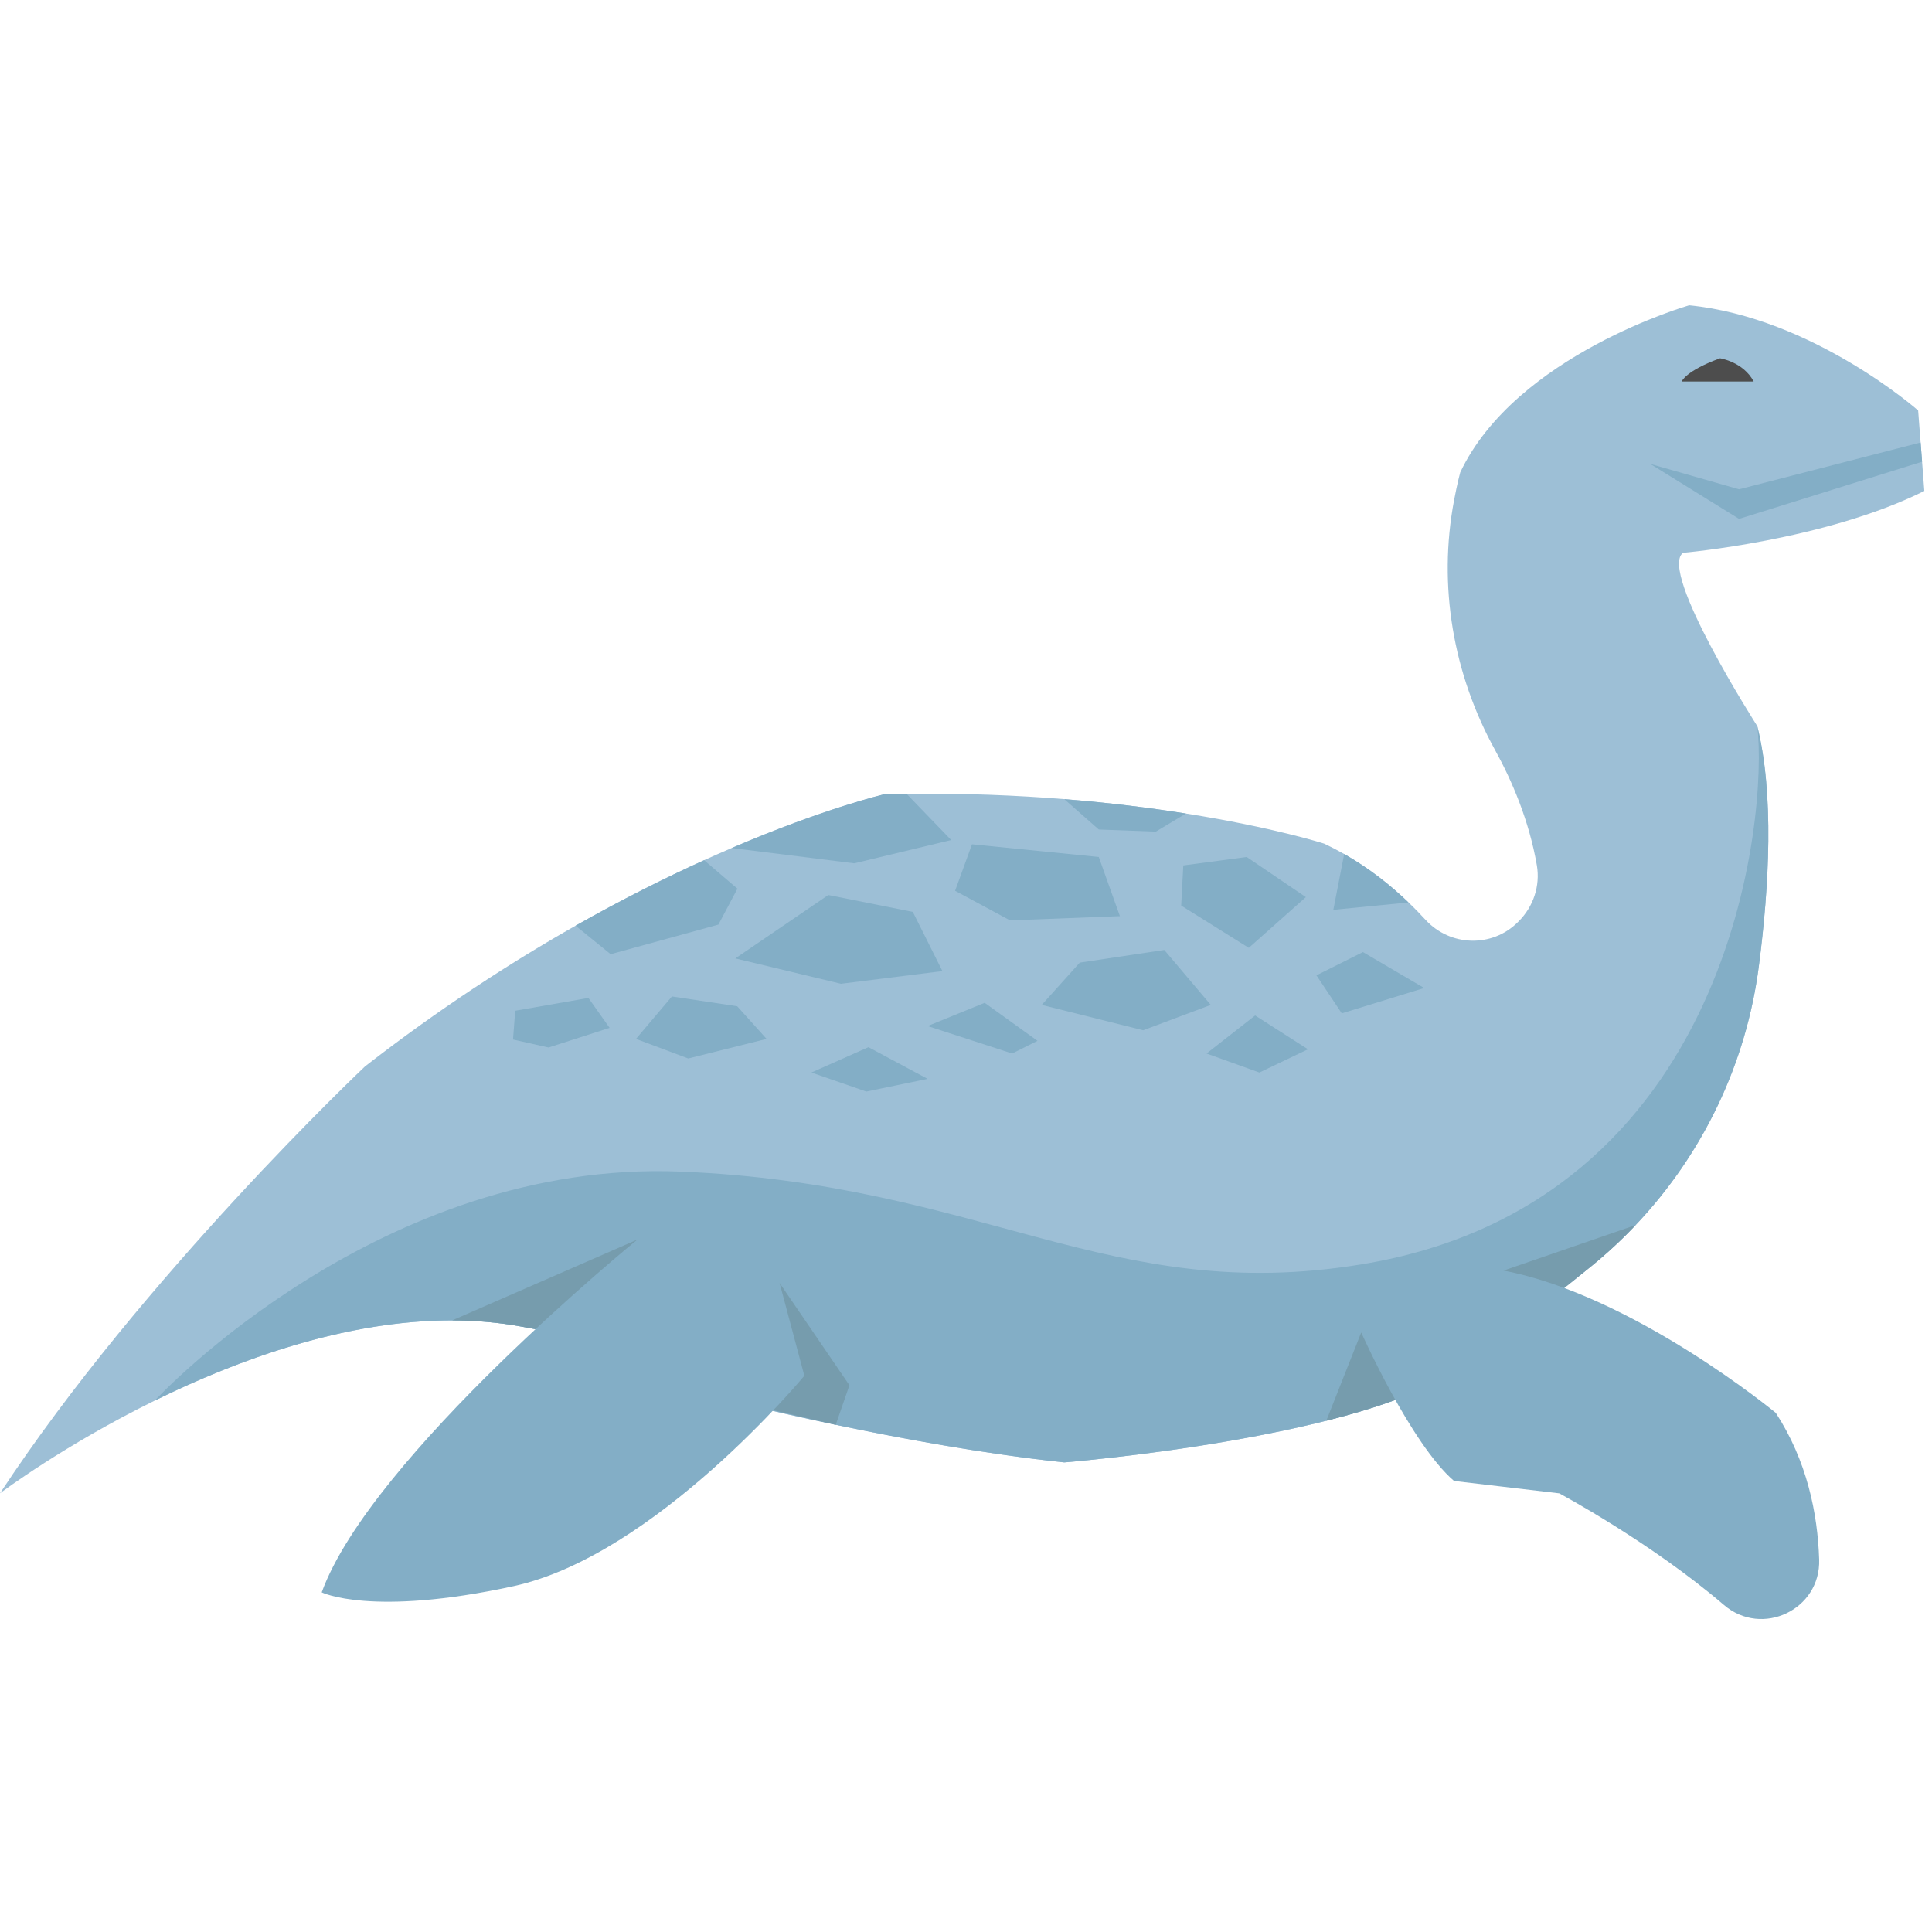 <?xml version="1.0" encoding="UTF-8" standalone="no"?>
<!-- Generator: Adobe Illustrator 18.0.0, SVG Export Plug-In . SVG Version: 6.00 Build 0)  -->

<svg
   xmlns:dc="http://purl.org/dc/elements/1.1/"
   xmlns:cc="http://creativecommons.org/ns#"
   xmlns:rdf="http://www.w3.org/1999/02/22-rdf-syntax-ns#"
   xmlns:svg="http://www.w3.org/2000/svg"
   xmlns="http://www.w3.org/2000/svg"
   xmlns:sodipodi="http://sodipodi.sourceforge.net/DTD/sodipodi-0.dtd"
   xmlns:inkscape="http://www.inkscape.org/namespaces/inkscape"
   version="1.1"
   id="Capa_1"
   x="0px"
   y="0px"
   viewBox="0 0 32 32"
   xml:space="preserve"
   sodipodi:docname="elasmosaurus.svg"
   width="0.333in"
   height="0.333in"
   inkscape:version="0.92.1 r15371"><defs
     id="defs85" /><sodipodi:namedview
     pagecolor="#ffffff"
     bordercolor="#666666"
     borderopacity="1"
     objecttolerance="10"
     gridtolerance="10"
     guidetolerance="10"
     inkscape:pageopacity="0"
     inkscape:pageshadow="2"
     inkscape:window-width="1920"
     inkscape:window-height="1019"
     id="namedview83"
     showgrid="false"
     units="in"
     inkscape:zoom="0.51830542"
     inkscape:cx="-162.06661"
     inkscape:cy="227.66499"
     inkscape:window-x="0"
     inkscape:window-y="26"
     inkscape:window-maximized="1"
     inkscape:current-layer="Capa_1" /><g
     id="g50"
     transform="matrix(0.07,0,0,0.07,-1.5997595e-4,-1.6318282e-4)"><path
       style="fill:#9dbfd6"
       d="m 415.8,171.799 c 4,16.01 2.84,37.8 0.38,56.77 -3.6,27.9 -17.85,53.33 -39.68,71.06 -15.08,12.26 -29.52,22.98 -29.52,22.98 -21.96,17.57 -95.16,23.42 -95.16,23.42 -41,-4.39 -84.92,-16.1 -84.92,-16.1 0,0 13.18,-5.86 -43.92,-16.11 -29.96,-5.38 -62.34,5.77 -86.35,17.58 -21.42,10.53 -36.17,21.6 -36.63,21.94 33.67,-51.24 86.37,-101.01 86.37,-101.01 17.53,-13.63 34.44,-24.57 49.82,-33.29 11.04,-6.25 21.29,-11.36 30.42,-15.5 2.24,-1.02 4.42,-1.98 6.52,-2.88 22.2,-9.51 36.23,-12.75 36.23,-12.75 1.73,-0.04 3.45,-0.07 5.14,-0.09 13.6,-0.15 26.11,0.37 37.32,1.27 10.89,0.87 20.55,2.1 28.81,3.41 20.8,3.3 32.68,7.12 32.68,7.12 1.64,0.77 3.22,1.59 4.75,2.46 5.97,3.39 11.06,7.46 15.22,11.46 1.45,1.37 2.78,2.75 4,4.08 5.85,6.37 15.77,6.68 21.88,0.57 l 0.2,-0.2 c 3.46,-3.46 5.11,-8.38 4.29,-13.21 -1.84,-10.65 -5.92,-20.1 -9.89,-27.3 -9.93,-18.02 -13.53,-38.86 -9.71,-59.07 0.78,-4.16 1.47,-6.64 1.47,-6.64 13.18,-27.81 54.17,-39.53 54.17,-39.53 29.29,2.93 54.18,24.89 54.18,24.89 l 1.46,19.04 c -23.43,11.71 -57.1,14.64 -57.1,14.64 -5.86,4.39 17.57,40.99 17.57,40.99 z"
       id="path2"
       inkscape:connector-curvature="0" /><path
       style="fill:#83aec6"
       d="m 416.18,228.579 c -2.98,23.11 -13.28,44.54 -29.16,61.29 -3.27,3.46 -6.78,6.72 -10.52,9.76 -6.15,5 -12.19,9.74 -17.18,13.6 -7.27,5.61 -12.34,9.38 -12.34,9.38 -3.05,2.44 -7.09,4.65 -11.78,6.66 -6.22,2.66 -13.6,4.95 -21.36,6.9 h -0.01 c -28.48,7.18 -62.01,9.86 -62.01,9.86 -18.94,-2.02 -38.5,-5.62 -54.07,-8.9 -0.07,-0.01 -0.13,-0.02 -0.19,-0.04 l -0.13,-0.02 c -16.39,-3.46 -28.28,-6.55 -30.24,-7.07 l -0.29,-0.07 0.01,-0.01 c 0.16,-0.07 1.47,-0.73 1.28,-1.93 -0.33,-2.16 -5.57,-6.11 -31.58,-11.54 -4.03,-0.84 -8.55,-1.72 -13.63,-2.63 -5.27,-0.95 -10.62,-1.38 -15.98,-1.39 -25.12,-0.05 -50.58,9.24 -70.37,18.97 1.26,-1.36 53.54,-57.07 124.41,-54.18 71.74,2.93 101.6,31.7 161.05,21.96 87.9,-14.4 96.26,-106.41 93.71,-127.38 4,16.01 2.84,37.8 0.38,56.78 z"
       id="path4"
       inkscape:connector-curvature="0" /><polygon
       style="fill:#769cad"
       points="184.468,303.572 200.99,327.779 197.752,337.134 166.9,329.929 "
       id="polygon6" /><path
       style="fill:#769cad"
       d="m 150.79,293.319 -14.18,23.13 c -4.03,-0.84 -8.55,-1.72 -13.63,-2.63 -5.27,-0.95 -10.62,-1.38 -15.98,-1.39 z"
       id="path8"
       inkscape:connector-curvature="0" /><path
       style="fill:#769cad"
       d="m 335.2,329.269 c -6.22,2.66 -13.6,4.95 -21.36,6.9 h -0.01 l 8.26,-20.88 z"
       id="path10"
       inkscape:connector-curvature="0" /><path
       style="fill:#769cad"
       d="m 387.02,289.869 c -3.27,3.46 -6.78,6.72 -10.52,9.76 -6.15,5 -12.19,9.74 -17.18,13.6 l -3.55,-12.59 z"
       id="path12"
       inkscape:connector-curvature="0" /><path
       style="fill:#83aec6"
       d="m 150.794,293.323 c 0,0 -62.957,51.244 -74.67,83.454 0,0 11.713,5.856 45.388,-1.464 33.675,-7.321 68.813,-49.78 68.813,-49.78 l -5.856,-21.962 z"
       id="path14"
       inkscape:connector-curvature="0" /><path
       style="fill:#83aec6"
       d="m 355.77,300.644 c 30.746,5.856 64.421,33.675 64.421,33.675 7.356,11.317 9.901,23.726 10.255,34.694 0.383,11.856 -13.511,18.474 -22.521,10.758 -17.437,-14.931 -38.977,-26.419 -38.977,-26.419 l -24.89,-2.928 c -10.249,-8.785 -21.962,-35.139 -21.962,-35.139 z"
       id="path16"
       inkscape:connector-curvature="0" /><polygon
       style="fill:#83aec6"
       points="215.99,215.779 222.99,229.779 198.99,232.779 173.99,226.779 195.99,211.779 "
       id="polygon18" /><path
       style="fill:#83aec6"
       d="m 225.07,198.769 -22.94,5.51 -29,-3.62 c 22.2,-9.51 36.23,-12.75 36.23,-12.75 1.73,-0.04 3.45,-0.07 5.14,-0.09 z"
       id="path20"
       inkscape:connector-curvature="0" /><polygon
       style="fill:#83aec6"
       points="264.99,216.779 238.99,217.779 225.99,210.779 229.99,199.779 259.99,202.779 "
       id="polygon22" /><polygon
       style="fill:#83aec6"
       points="144.244,243.206 129.796,247.857 121.392,245.969 121.909,239.161 139.233,236.128 "
       id="polygon24" /><polygon
       style="fill:#83aec6"
       points="286.49,237.779 270.49,243.779 246.49,237.779 255.49,227.779 275.49,224.779 "
       id="polygon26" /><polygon
       style="fill:#83aec6"
       points="150.49,245.821 162.849,250.455 181.388,245.821 174.436,238.096 158.987,235.779 "
       id="polygon28" /><path
       style="fill:#83aec6"
       d="m 174.49,210.279 -4.5,8.5 -25.5,7 -8.3,-6.74 c 11.04,-6.25 21.29,-11.36 30.42,-15.5 z"
       id="path30"
       inkscape:connector-curvature="0" /><path
       style="fill:#83aec6"
       d="m 280.63,192.499 -7.14,4.28 -13.5,-0.5 -8.17,-7.19 c 10.89,0.87 20.55,2.1 28.81,3.41 z"
       id="path32"
       inkscape:connector-curvature="0" /><polygon
       style="fill:#83aec6"
       points="279.49,214.279 295.49,224.279 308.99,212.279 294.99,202.779 279.99,204.779 "
       id="polygon34" /><polygon
       style="fill:#83aec6"
       points="219.49,242.779 232.99,237.279 245.49,246.279 239.49,249.279 "
       id="polygon36" /><polygon
       style="fill:#83aec6"
       points="191.99,253.779 205.49,247.779 219.49,255.279 204.99,258.279 "
       id="polygon38" /><polygon
       style="fill:#83aec6"
       points="311.49,230.779 322.49,225.279 336.99,233.779 317.49,239.779 "
       id="polygon40" /><polygon
       style="fill:#83aec6"
       points="296.99,240.279 285.49,249.279 297.99,253.779 309.49,248.279 "
       id="polygon42" /><path
       style="fill:#83aec6"
       d="m 333.28,213.539 -17.79,1.74 2.57,-13.2 c 5.97,3.39 11.06,7.46 15.22,11.46 z"
       id="path44"
       inkscape:connector-curvature="0" /><path
       style="fill:#4d4d4d"
       d="m 397.926,90.273 c 0,0 0.824,-2.472 9.064,-5.494 0,0 5.494,0.824 7.966,5.494 z"
       id="path46"
       inkscape:connector-curvature="0" /><polyline
       style="fill:#83aec6"
       points="454.451,104.705 411.49,115.779 390.49,109.779 411.49,122.779 454.8,109.255  "
       id="polyline48" /></g><g
     id="g52"
     transform="translate(0,-423.33)" /><g
     id="g54"
     transform="translate(0,-423.33)" /><g
     id="g56"
     transform="translate(0,-423.33)" /><g
     id="g58"
     transform="translate(0,-423.33)" /><g
     id="g60"
     transform="translate(0,-423.33)" /><g
     id="g62"
     transform="translate(0,-423.33)" /><g
     id="g64"
     transform="translate(0,-423.33)" /><g
     id="g66"
     transform="translate(0,-423.33)" /><g
     id="g68"
     transform="translate(0,-423.33)" /><g
     id="g70"
     transform="translate(0,-423.33)" /><g
     id="g72"
     transform="translate(0,-423.33)" /><g
     id="g74"
     transform="translate(0,-423.33)" /><g
     id="g76"
     transform="translate(0,-423.33)" /><g
     id="g78"
     transform="translate(0,-423.33)" /><g
     id="g80"
     transform="translate(0,-423.33)" /></svg>